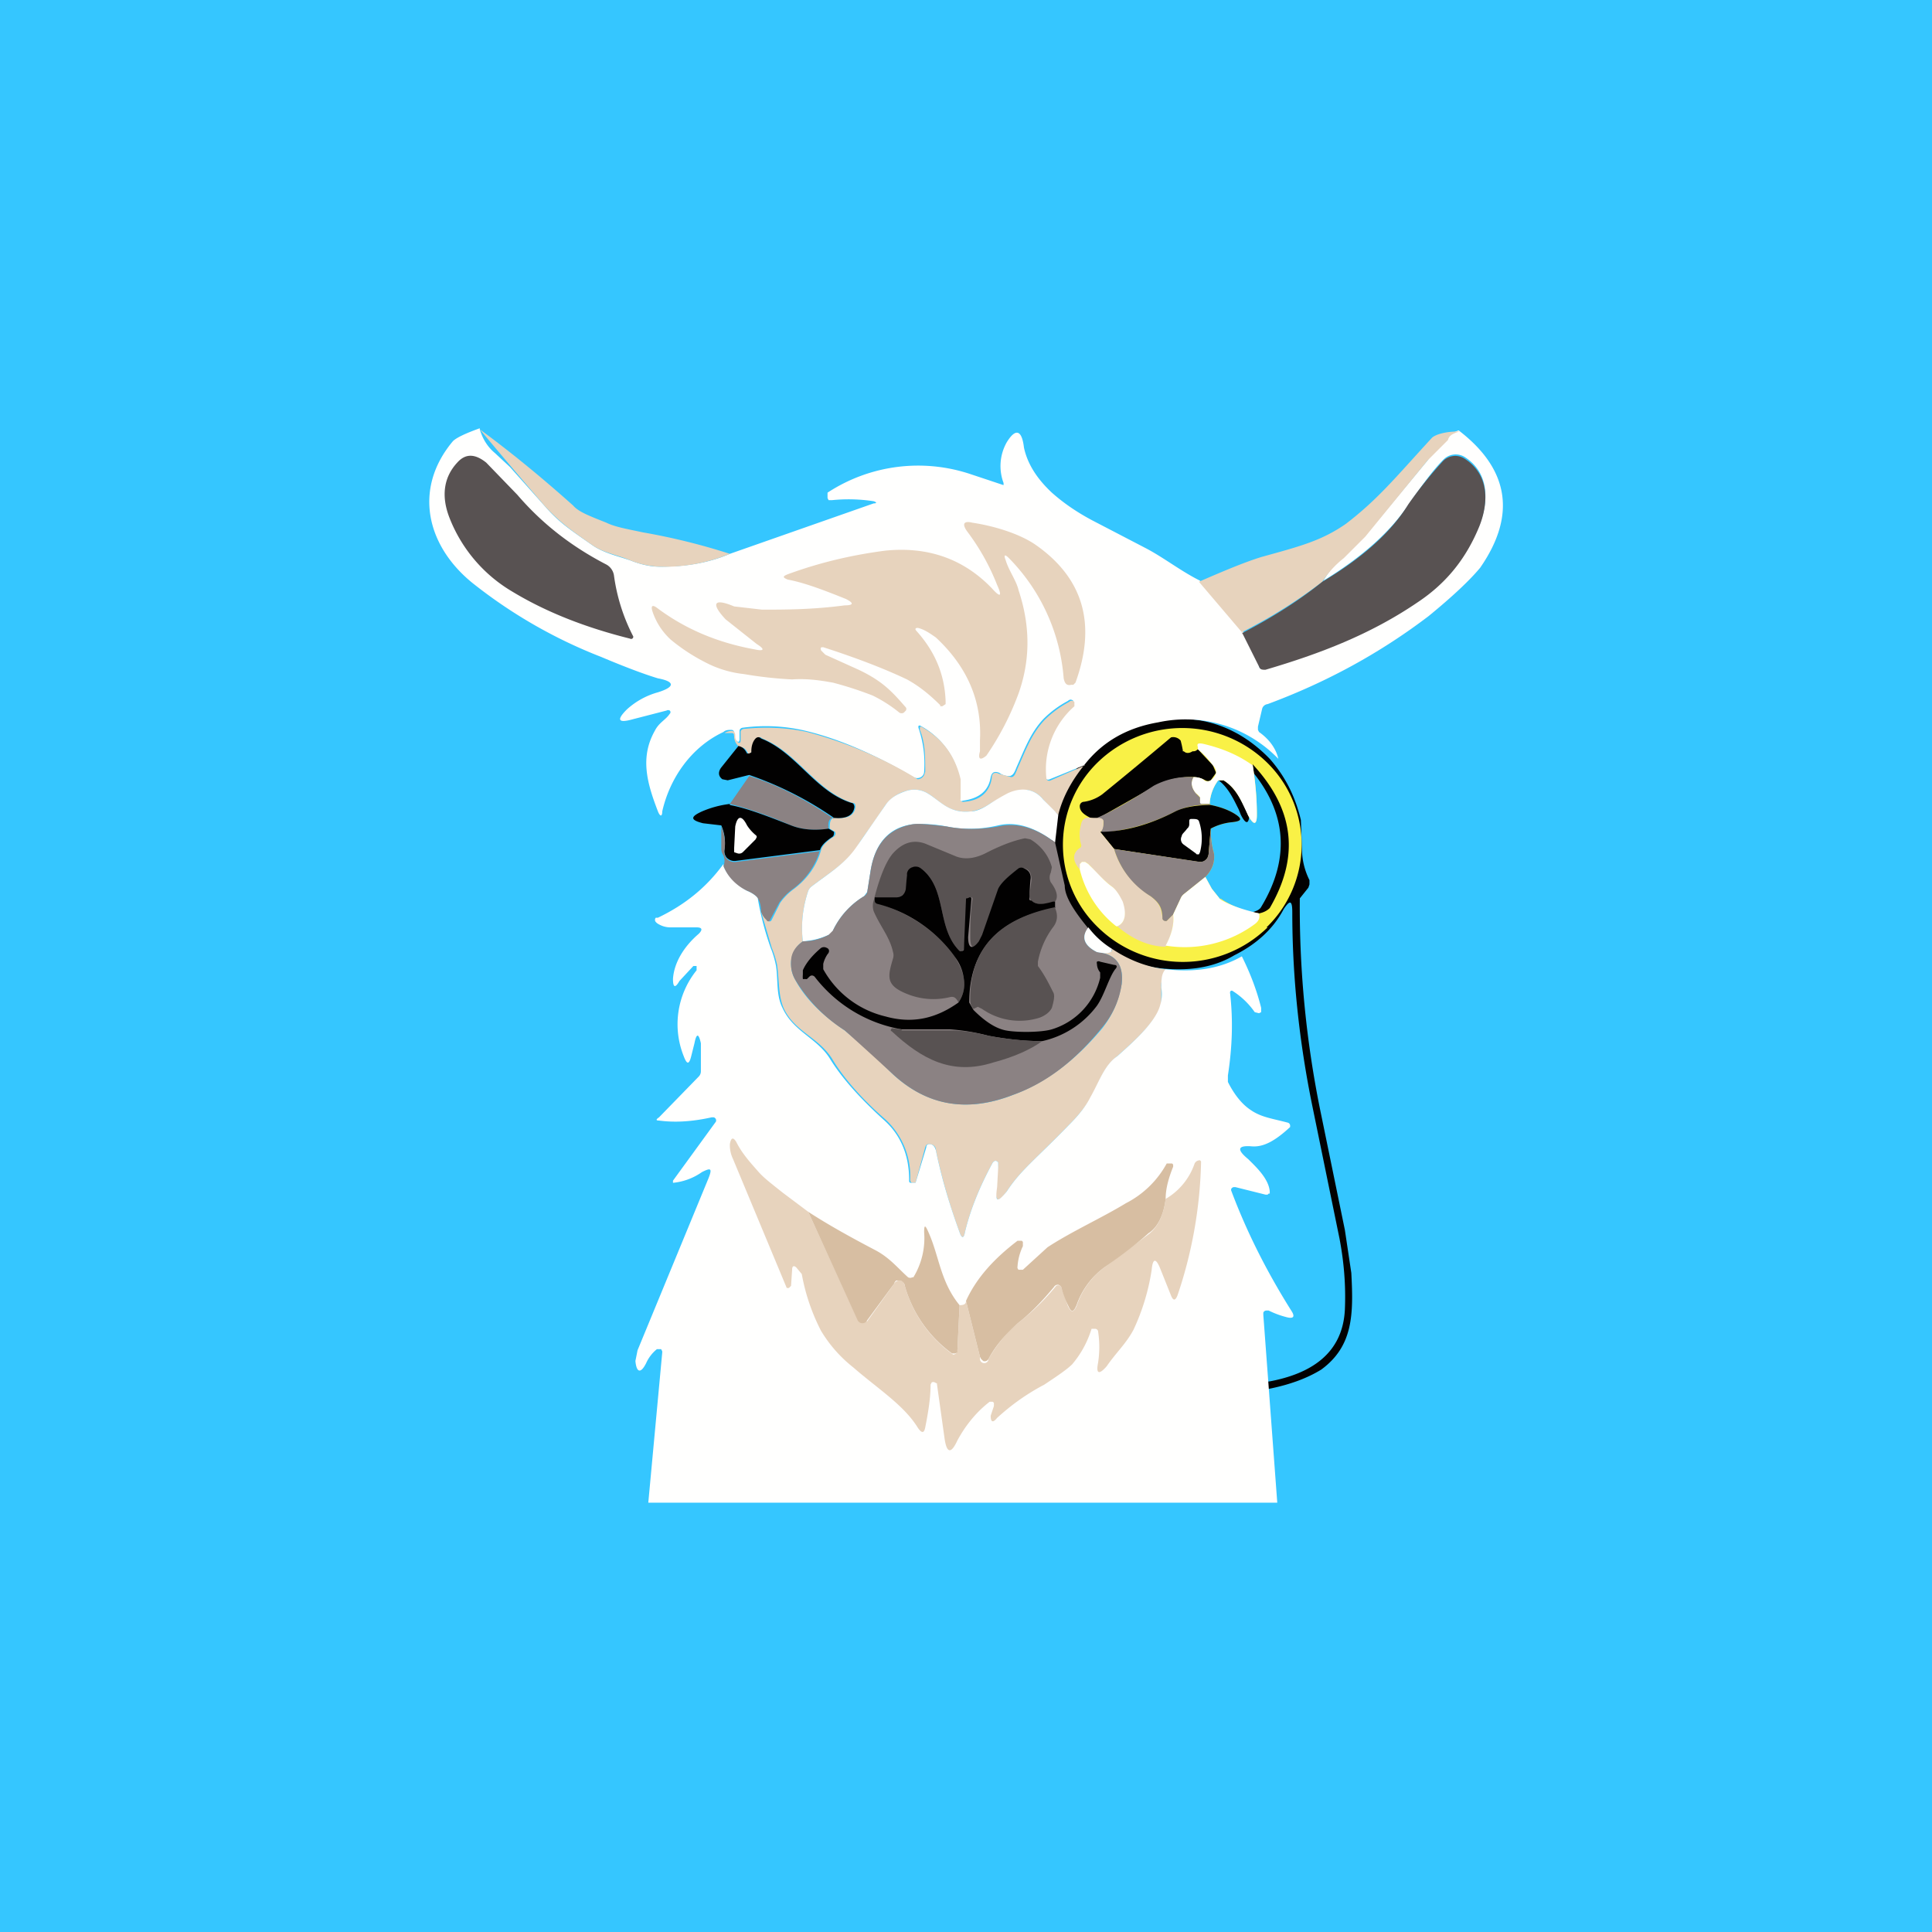 <!-- by TradingView --><svg width="18" height="18" viewBox="0 0 18 18" xmlns="http://www.w3.org/2000/svg"><path fill="#35C6FF" d="M0 0h18v18H0z"/><path fill-rule="evenodd" d="M12.12 7.64c-.05-.21-.14-.4-.29-.57-.3-.31-.67-.43-1.09-.35-.28.05-.5.19-.68.4-.1.14-.19.3-.23.46l-.03.26c.03.1.06.24.08.4.02.1.09.23.22.4.06.08.14.14.22.19.15.1.31.17.48.19.26.03.5 0 .7-.12.2-.1.36-.24.46-.43.06-.09.08-.08.08.03 0 .58.06 1.19.19 1.82l.25 1.22c.04.21.06.43.05.66-.02.42-.33.6-.7.67-.03 0-.04.02-.03.04v.02l.01.01h.01c.2-.04.36-.1.49-.18.3-.22.3-.52.28-.9l-.06-.4-.22-1.07a9.5 9.5 0 0 1-.2-2.02l.08-.1.01-.03V8.2a.66.66 0 0 1-.07-.28l-.01-.28Zm-.81.72c.1.07.22.12.35.14.05-.01.08-.03.09-.05.29-.48.23-.93-.15-1.34.03.18.04.34.04.46 0 .11-.03.12-.08.02l-.02-.05c-.05-.1-.1-.21-.2-.28h-.05a.4.4 0 0 0-.08.22l.01.01c.1.02.16.04.22.08.07.04.06.07-.03.08a.51.51 0 0 0-.19.06l.02.22c.02.08 0 .16-.07.23l.06.11c.02.04.04.07.08.1Z" fill="#020101"/><path fill-rule="evenodd" d="M11.8 8.64a1.07 1.07 0 0 0 0-1.54 1.13 1.13 0 0 0-1.57 0 1.07 1.07 0 0 0 0 1.54 1.13 1.13 0 0 0 1.58 0Zm-.43-.27c.1.07.23.12.36.14.05-.01.08-.03.1-.05.28-.48.23-.92-.16-1.34.03.19.04.34.04.47 0 .1-.03.1-.08.01l-.02-.05c-.05-.1-.1-.21-.21-.28h-.05a.4.4 0 0 0-.08.22l.01.01c.1.02.17.05.22.08.08.05.07.07-.02.08a.53.53 0 0 0-.2.06c0 .09.01.16.03.23.01.07-.01.15-.08.22l.06.11.08.1Z" fill="#F9F146"/><path d="M4.47 4c.03.1.08.17.14.22l.14.13.33.37c.13.15.24.22.44.36.1.07.23.1.35.14.1.04.19.06.28.06.22 0 .44-.03.65-.12l1.34-.47c.03 0 .03-.01 0-.02a1.52 1.52 0 0 0-.39-.01h-.03l-.01-.02v-.05a1.54 1.54 0 0 1 1.34-.17 110.66 110.66 0 0 1 .3.1V4.5a.45.45 0 0 1 .03-.38c.08-.13.14-.12.16.05.03.14.11.28.26.42.09.08.21.17.38.26l.5.26c.17.09.32.21.5.3l.4.47.15.32c0 .03.03.04.06.03.5-.15.98-.33 1.42-.63.26-.18.45-.41.57-.7.09-.22.1-.49-.13-.64a.16.16 0 0 0-.2.02c-.1.1-.2.24-.32.41-.17.26-.44.5-.8.72a.88.88 0 0 1 .18-.22l.21-.2.58-.7c.04-.06.1-.12.17-.18l.02-.02c.01-.04.04-.06.1-.08.47.36.54.79.2 1.28-.1.12-.26.27-.48.45-.46.35-.96.62-1.5.82a.06.06 0 0 0-.05.04l-.04.17v.03l.01.02c.1.07.16.16.18.25a1.2 1.2 0 0 0-1.12-.34c-.29.05-.52.18-.69.4l-.32.13a.03.03 0 0 1-.04-.01v-.01a.78.78 0 0 1 .26-.67v-.04c-.01-.01-.03-.02-.05 0a.95.95 0 0 0-.23.17c-.12.13-.17.27-.25.45-.02.05-.03.07-.06.08-.02 0-.06 0-.1-.03-.05-.02-.07 0-.08.04-.02.13-.11.2-.26.22a.03.03 0 0 1-.03 0 .03.03 0 0 1 0-.03v-.18a.72.72 0 0 0-.35-.48c-.03-.02-.04-.01-.03.02.04.12.06.25.05.4a.06.06 0 0 1-.03.05.07.07 0 0 1-.07 0c-.34-.2-.67-.35-1-.43a1.6 1.6 0 0 0-.59-.03c-.01 0-.03.01-.03.03v.08c0 .02-.01.03-.03.01a.07.07 0 0 1-.02-.06c0-.02 0-.04-.03-.04-.02 0-.05 0-.07.02-.3.14-.5.43-.57.74 0 .05-.02.05-.04 0-.1-.26-.17-.5-.03-.75.04-.08.1-.1.14-.16a.02.02 0 0 0 0-.03.03.03 0 0 0-.03 0l-.31.08c-.14.04-.16.01-.06-.09a.71.71 0 0 1 .29-.16c.16-.05.16-.1 0-.13-.1-.03-.27-.09-.53-.2a4.61 4.61 0 0 1-1.2-.69c-.43-.35-.55-.88-.18-1.32.03-.03.11-.07.25-.12Z" fill="#FFFFFE"/><path d="M6.8 5.16a1.6 1.6 0 0 1-.65.12.8.8 0 0 1-.28-.06c-.12-.05-.25-.07-.35-.14-.2-.14-.3-.21-.44-.36A62.12 62.12 0 0 1 4.47 4c.3.22.59.46.87.71.05.06.16.1.31.16.08.04.2.06.34.09a6 6 0 0 1 .81.2ZM13.6 4.02c-.07.02-.1.04-.11.08l-.02.02-.17.17-.58.71-.2.2a.88.88 0 0 0-.2.22 4.8 4.8 0 0 1-.75.47l-.4-.47c.23-.1.42-.18.58-.23.36-.1.56-.15.79-.31.3-.23.46-.43.8-.8.03-.03.12-.06.25-.06Z" fill="#E7D3BD"/><path d="M5.72 5.36a1.74 1.74 0 0 0 .18.57.02.02 0 0 1-.03.02c-.4-.1-.77-.24-1.1-.44a1.38 1.38 0 0 1-.58-.68c-.08-.2-.06-.38.07-.52.08-.09.17-.08.27 0l.29.3c.24.28.52.49.83.65a.14.14 0 0 1 .07.1ZM11.57 5.9c.29-.15.54-.31.75-.48.37-.22.64-.46.8-.72a4 4 0 0 1 .32-.4.16.16 0 0 1 .2-.03c.24.15.23.42.14.64-.12.29-.3.52-.57.7-.44.3-.91.48-1.42.63-.03 0-.05 0-.06-.03l-.16-.32Z" fill="#585252"/><path d="M7.03 6.05c.09.02.1 0 .02-.05l-.29-.23c-.14-.15-.11-.2.08-.12l.26.03c.21 0 .47 0 .77-.04.08 0 .09-.02.01-.06-.2-.08-.38-.15-.54-.18-.05-.02-.05-.03 0-.05.3-.11.6-.18.91-.22.4-.04.73.08.99.35.08.09.1.08.05-.03a2.1 2.1 0 0 0-.28-.5c-.05-.07-.03-.1.05-.08.2.03.43.1.58.2.45.31.58.74.38 1.29l-.02.02h-.02c-.04.01-.06-.01-.07-.06A1.79 1.79 0 0 0 9.4 5.2c-.04-.04-.05-.03-.03.02.03.1.1.19.12.28.11.33.11.65 0 .96a2.62 2.62 0 0 1-.3.58c-.06.05-.08.03-.06-.04v-.1c.02-.37-.12-.69-.41-.96-.07-.05-.12-.08-.17-.09-.02 0-.03.01-.01.03.17.19.26.4.27.65v.03l-.03.02h-.02v-.01c-.1-.1-.2-.18-.31-.24-.21-.1-.47-.2-.78-.3-.02 0-.03 0-.02.03l.04.04.31.14c.21.1.3.19.43.34.01.01.02.02.01.04l-.02.02a.04.04 0 0 1-.04 0 1.3 1.3 0 0 0-.25-.16 3.3 3.3 0 0 0-.37-.12c-.11-.02-.24-.04-.38-.03a3.7 3.7 0 0 1-.45-.05 1 1 0 0 1-.36-.11 1.73 1.73 0 0 1-.32-.21.62.62 0 0 1-.17-.26c-.02-.06 0-.07.05-.03.27.2.57.32.9.38Z" fill="#E7D3BD"/><path d="M10.1 7.13c-.12.15-.2.3-.24.46a1.31 1.31 0 0 1-.14-.14c-.08-.1-.2-.12-.33-.05a2 2 0 0 0-.17.09.42.42 0 0 1-.17.07c-.22.02-.29-.1-.41-.17a.24.24 0 0 0-.2-.02.36.36 0 0 0-.19.13c-.13.2-.23.32-.27.4-.11.15-.25.23-.42.36a.1.1 0 0 0-.03.04c-.05.15-.07.31-.05.47-.07.05-.1.11-.11.19 0 .05 0 .1.04.17.1.19.28.35.46.47l.24.2.2.2c.32.3.7.37 1.13.2.3-.11.58-.32.83-.62.1-.13.15-.25.18-.41.02-.18-.05-.28-.23-.3.1.02.15 0 .14-.03.15.1.32.17.5.19a.31.31 0 0 0-.04.17v.16c-.05.17-.3.38-.41.48-.12.09-.17.24-.24.38-.05.08-.11.16-.21.26-.3.31-.45.42-.58.62-.08.11-.11.1-.1-.04a3.35 3.35 0 0 0 .02-.23c-.02-.02-.03-.02-.05 0-.12.22-.21.44-.26.65-.01.06-.03.06-.05 0a5.45 5.45 0 0 1-.22-.76c0-.04-.03-.06-.06-.06-.02 0-.03 0-.04.03l-.09.33H8.5c-.01 0-.02-.01-.02-.03a.72.72 0 0 0-.23-.56c-.23-.2-.4-.4-.5-.57-.13-.2-.35-.25-.45-.47-.05-.12-.04-.26-.06-.4a.9.9 0 0 0-.05-.16l-.1-.34c.02.04.04.07.06.08.01.02.03.02.04 0l.08-.16a.55.55 0 0 1 .13-.13c.13-.1.21-.22.25-.36.01-.04.05-.08.11-.12.02-.01.03-.03.02-.05l-.05-.03c0-.07.01-.1.05-.1.11.01.18-.02.19-.1 0-.02 0-.04-.03-.04-.34-.11-.51-.47-.84-.6-.02-.02-.04-.01-.05 0-.02.03-.04.06-.04.12l-.02.02h-.02c-.02-.04-.04-.06-.08-.06-.03-.02-.05-.06-.05-.1 0-.01 0-.03-.02-.03h-.07a.13.13 0 0 1 .07-.02c.02 0 .03.02.03.04s0 .04.02.06c.02.02.03.01.03-.01v-.08c0-.02.02-.03.04-.03.2-.02.4-.01.58.03a3.84 3.84 0 0 1 1.03.44.07.07 0 0 0 .06-.04l.01-.03c0-.14 0-.27-.05-.39 0-.03 0-.04.03-.02.19.11.3.27.35.48v.18a.03.03 0 0 0 0 .02.03.03 0 0 0 .03.01c.15-.01.24-.09.26-.22 0-.05.03-.06.07-.04l.11.03c.03 0 .04-.03.06-.08.08-.18.13-.32.25-.45a.95.95 0 0 1 .23-.17c.02-.02.04-.01.05 0v.04a.78.78 0 0 0-.26.68.03.03 0 0 0 .04.01l.32-.14Z" fill="#E7D3BD"/><path d="M7.77 7.62a3.22 3.22 0 0 0-.79-.4l-.2.05-.05-.01c-.04-.03-.04-.07-.01-.11l.16-.2c.04.01.06.03.08.07h.02L7 7.01V7c0-.06.02-.1.04-.12.01-.01.03-.02.05 0 .33.13.5.49.84.6.02 0 .03.02.03.04-.01.08-.08.11-.19.1ZM11.1 7c.03 0 .04 0 .06-.02l.14.15.03.07-.05.07a.05.05 0 0 1-.05 0 .24.24 0 0 0-.1-.03.7.7 0 0 0-.38.09l-.53.3-.06-.01c-.06-.03-.1-.06-.1-.11a.04.04 0 0 1 .04-.04.38.38 0 0 0 .17-.07 44.05 44.05 0 0 0 .64-.53.09.09 0 0 1 .09.03l.01.04.01.05V7h.01c.02.02.05.02.08 0Z" fill="#020101"/><path d="M11.67 7.12c.03.19.04.34.04.47 0 .1-.03.1-.08.01-.06-.12-.1-.25-.23-.33h-.05a.4.4 0 0 0-.08.22h-.07c-.02 0-.03-.01-.02-.03v-.03a.13.13 0 0 0-.04-.04c-.04-.05-.05-.1-.02-.15.04 0 .08.01.1.03a.05.05 0 0 0 .06 0 .13.13 0 0 0 .05-.07c0-.01 0-.04-.03-.07a.82.82 0 0 0-.14-.15v-.02c-.01-.03 0-.04.05-.03.17.04.32.1.46.2Z" fill="#FFFFFE"/><path d="M11.12 7.24c-.03.05-.02.1.02.15l.04.04v.03c0 .02 0 .03.02.03h.07l.01.01a.68.68 0 0 0-.33.06c-.23.12-.47.18-.7.2.02-.03.03-.06.03-.1 0-.03-.02-.03-.06-.04.12-.05.3-.15.53-.3a.7.7 0 0 1 .37-.08ZM7.77 7.62c-.04 0-.06.03-.05.1a.66.66 0 0 1-.35-.03c-.23-.1-.41-.16-.57-.2l.18-.26c.26.08.53.22.79.4Z" fill="#8B8283"/><path d="m9.86 7.59-.03.26c-.18-.14-.36-.2-.53-.16-.17.04-.33.04-.48.01a1.26 1.26 0 0 0-.32-.02c-.22.03-.35.18-.39.44l-.03.19-.03.04a.75.75 0 0 0-.29.32c0 .02-.02.03-.04.04a.67.67 0 0 1-.24.06c-.02-.16 0-.32.05-.47a.1.1 0 0 1 .03-.04c.17-.13.31-.21.42-.37l.27-.39c.04-.06.1-.1.19-.13a.24.24 0 0 1 .2.02c.12.07.2.19.4.17.06 0 .12-.03.18-.07a2 2 0 0 1 .17-.1c.13-.06.25-.04.33.06l.14.14Z" fill="#FFFFFE"/><path d="M6.8 7.5c.16.03.34.1.57.19.1.04.22.05.35.03l.05.03c0 .02 0 .04-.02.05-.06.04-.1.08-.11.12l-.78.1a.1.1 0 0 1-.09-.03.1.1 0 0 1-.02-.08.4.4 0 0 0-.03-.22l-.17-.02c-.12-.03-.12-.06-.01-.11a.94.94 0 0 1 .26-.07ZM11.28 7.5c.1.02.17.05.22.08.08.05.07.07-.02.08a.53.53 0 0 0-.2.06l-.02.24a.08.08 0 0 1-.06.07h-.03l-.79-.12-.13-.16c.23 0 .47-.07.7-.19.08-.04.2-.06.33-.06Z" fill="#020101"/><path d="m7.04 7.82-.12.12a.05.05 0 0 1-.05.01l-.03-.01V7.9l.01-.2c.02-.1.06-.11.11-.01a.4.4 0 0 0 .08.09.02.02 0 0 1 .01.02Z" fill="#FFFFFE"/><path d="M10.16 7.62h.06c.04 0 .06.01.06.03 0 .05 0 .08-.03.1l.13.16c.05.17.16.32.34.44.08.06.1.11.11.2a.03.03 0 0 0 .03.03h.01l.06-.06c.01.08-.01.18-.07.3-.14 0-.3-.06-.45-.19.07-.03.09-.11.04-.23a.31.31 0 0 0-.09-.14 1.29 1.29 0 0 1-.19-.18.15.15 0 0 0-.03-.03.12.12 0 0 0-.03-.02h-.03l-.02.02v.05c-.07-.08-.07-.15 0-.2.01 0 .02-.02.01-.04a.32.32 0 0 1 0-.17c.01-.06.04-.08.1-.07Z" fill="#E7D3BD"/><path d="M11.08 7.68v-.02c0-.02 0-.03.02-.03.04 0 .06 0 .07.02a.5.5 0 0 1 .01.29l-.01.02h-.02l-.01-.01-.11-.08a.06.06 0 0 1-.02-.08c0-.02.03-.04.05-.07a.05.05 0 0 0 .02-.04Z" fill="#FFFFFE"/><path d="m9.83 7.85.09.4c0 .1.08.23.22.4-.07.08-.04.16.08.22.18.02.25.12.23.3a.79.79 0 0 1-.18.4c-.25.31-.52.52-.83.63-.44.17-.81.1-1.13-.2a38.56 38.56 0 0 0-.44-.4 1.44 1.44 0 0 1-.46-.47.3.3 0 0 1-.04-.17c0-.08.04-.14.11-.19.1 0 .18-.03.24-.06l.04-.04a.75.75 0 0 1 .29-.32.07.07 0 0 0 .03-.04l.03-.19c.04-.26.17-.4.39-.44.05-.01.16 0 .32.02.15.03.31.03.48 0 .17-.04.35.01.53.15ZM7.64 7.92a.69.69 0 0 1-.25.36.55.55 0 0 0-.13.13l-.08.15c-.01.03-.03.03-.04.01a.18.18 0 0 1-.05-.08c0-.05-.01-.09-.03-.12-.01-.02-.05-.05-.1-.07a.4.4 0 0 1-.22-.23.13.13 0 0 0 0-.1.11.11 0 0 1-.02-.06V7.7a.4.4 0 0 1 .03.22.1.1 0 0 0 .02.08.1.1 0 0 0 .09.03l.78-.1ZM11.28 7.72c0 .09.01.16.03.23.01.07-.01.15-.08.22l-.2.16a.1.1 0 0 0-.03.04l-.07.15-.06.06a.03.03 0 0 1-.02 0 .03.03 0 0 1-.02-.02c0-.1-.03-.15-.11-.21a.77.77 0 0 1-.34-.44l.8.12a.08.08 0 0 0 .07-.04l.01-.03.02-.24Z" fill="#8B8283"/><path d="M9.83 8.4c-.1.03-.17.03-.21 0a.06.06 0 0 1-.03-.05l.02-.15c0-.05-.01-.09-.06-.11H9.5a.52.52 0 0 0-.19.2 9.7 9.7 0 0 0-.17.48c-.07.08-.1.07-.1-.04 0-.1 0-.22.02-.35 0-.02 0-.02-.02-.02h-.02v.01l-.04.48-.02.01a.02.02 0 0 1-.02 0c-.22-.22-.11-.58-.36-.77a.08.08 0 0 0-.11.02l-.02.04v.12a.1.1 0 0 1-.04.07.1.1 0 0 1-.07.02H8.16v.05c.32.1.56.26.74.51.04.07.07.13.08.2a.3.3 0 0 1-.05.22c-.02-.04-.04-.06-.08-.05a.65.65 0 0 1-.4-.03c-.2-.08-.18-.16-.13-.33a.1.1 0 0 0 0-.06c-.03-.14-.12-.24-.18-.38a.16.16 0 0 1 0-.1c.05-.2.11-.36.18-.44.09-.1.19-.13.3-.09l.29.12c.08.03.18.02.29-.04.14-.07.25-.11.35-.13l.05.01c.1.06.17.15.2.26l-.01.05a.1.1 0 0 0 0 .09c.06.08.07.14.04.18Z" fill="#585252"/><path d="M10.4 8.63a.96.96 0 0 1-.34-.53v-.05l.02-.02h.03l.03.02.03.03c.06.06.12.13.19.18.04.03.07.08.1.14.04.12.02.2-.05.23ZM6.74 8.07c.04.1.12.18.22.23.05.02.09.05.1.07a2.73 2.73 0 0 0 .12.46.9.9 0 0 1 .05.17c.02.13 0 .27.06.39.1.22.32.28.44.47.11.18.28.37.5.57.16.14.24.33.24.56 0 .02 0 .03.02.03h.04l.1-.33c0-.02.01-.03.03-.03.03 0 .05.02.06.06.06.29.14.54.22.76.02.06.04.06.05 0 .05-.21.14-.43.26-.65.02-.02.03-.02.05 0v.05l-.01.18c-.02.14 0 .15.09.04.13-.2.27-.3.58-.62.1-.1.16-.18.2-.26.08-.14.13-.3.25-.38.11-.1.36-.31.4-.48.01-.03.02-.08.01-.16 0-.07 0-.13.04-.17.26.03.5 0 .71-.12.08.16.14.32.18.48v.04l-.02.01-.04-.01a.72.72 0 0 0-.21-.2h-.01a.02.02 0 0 0-.01.02c.03.26.02.51-.02.77v.06c.05.1.12.2.21.26.1.07.2.08.35.12a.03.03 0 0 1 .02.03v.01c-.14.13-.25.19-.36.18-.13-.01-.14.03-.03.12.07.07.19.18.2.3v.02h-.01l-.01.01h-.02l-.28-.07h-.01a.03.03 0 0 0-.03.02v.01c.15.4.34.77.56 1.12.04.06.02.08-.05.06a.83.83 0 0 1-.16-.06h-.02a.03.03 0 0 0-.03.02v.02L11.9 14H6.04l.13-1.4v-.01l-.01-.02h-.04a.35.35 0 0 0-.1.13c-.05.1-.09.09-.1-.02l.02-.1.66-1.6c.04-.1.02-.1-.06-.06a.56.56 0 0 1-.27.1V11l.4-.55a.03.03 0 0 0-.02-.04h-.02c-.18.04-.34.05-.49.03-.03 0-.03-.01 0-.03l.37-.38a.07.07 0 0 0 .02-.05v-.26c-.02-.09-.04-.1-.06 0l-.03.12c-.02.08-.04.08-.07 0a.8.8 0 0 1 .12-.8V9h-.03l-.13.14c-.04.07-.06.06-.06-.02.01-.15.1-.3.24-.42.04-.04.03-.06-.02-.06h-.25a.22.22 0 0 1-.12-.04l-.01-.01a.03.03 0 0 1 0-.04h.02c.25-.12.45-.28.61-.5Z" fill="#FFFFFE"/><path d="M9.83 8.4v.06c-.54.1-.8.4-.8.88l.04.07c.1.1.2.17.3.19.1.02.33.02.43-.01a.66.66 0 0 0 .45-.48v-.05a.13.13 0 0 1-.03-.08.03.03 0 0 1 0-.02.03.03 0 0 1 .03 0l.13.03c.03 0 .03.02.01.04-.06.08-.1.24-.17.34a.87.87 0 0 1-.51.33c-.17 0-.34-.02-.5-.05a1.94 1.94 0 0 0-.36-.06H8.4a1.3 1.3 0 0 1-.81-.49c-.01-.01-.03-.02-.05 0l-.02.02a.02.02 0 0 1-.02 0 .02.02 0 0 1-.02 0 .2.2 0 0 1 0-.04v-.04c.03-.07.09-.14.16-.2a.05.05 0 0 1 .06-.01c.03.01.03.04.01.06a.28.28 0 0 0-.04.09v.05a.9.9 0 0 0 .58.44c.25.07.47.02.68-.13a.3.3 0 0 0 .05-.22.42.42 0 0 0-.08-.2 1.28 1.28 0 0 0-.73-.5c-.02-.01-.02-.02-.02-.04v-.02h.19a.1.1 0 0 0 .07-.02.1.1 0 0 0 .03-.07l.01-.12a.07.07 0 0 1 .05-.07.08.08 0 0 1 .08.01c.25.19.14.55.36.77a.02.02 0 0 0 .02 0 .02.02 0 0 0 .02-.01L9 8.38v-.01h.01l.02-.01c.02 0 .02 0 .02.02l-.03.35c0 .11.04.12.1.04l.03-.06.15-.43c.03-.06.1-.12.19-.19a.05.05 0 0 1 .05 0c.05.02.07.06.06.11a3.92 3.92 0 0 0-.01.17c0 .01 0 .02.02.02.04.04.1.04.2.01Z" fill="#020101"/><path d="m11.23 8.17.06.11.08.1c.1.06.23.1.36.13.01.04 0 .07-.04.1a1.1 1.1 0 0 1-.83.2c.06-.11.08-.21.07-.29l.07-.15a.1.1 0 0 1 .03-.04l.2-.16Z" fill="#FFFFFE"/><path d="M9.83 8.46c.03.07.02.13-.02.18a.78.78 0 0 0-.14.32V9c.06.08.1.16.14.24.02.03.01.08-.01.15-.02.04-.06.07-.11.09a.61.61 0 0 1-.54-.08l-.04-.02-.04.02a.12.12 0 0 1-.03-.07c-.01-.48.25-.77.8-.88Z" fill="#585252"/><path d="M10.14 8.64a.8.8 0 0 0 .22.2c0 .04-.04.05-.14.03-.12-.06-.15-.14-.08-.23Z" fill="#FFFFFE"/><path d="M8.4 9.6h.45c.09 0 .2.01.36.05.16.03.33.05.5.05-.11.08-.27.15-.46.2-.38.12-.66-.03-.94-.29-.02-.01-.01-.02 0-.03l.09.01Z" fill="#585252"/><path d="m7.53 11.29.46 1 .02.02a.05.05 0 0 0 .05 0h.02l.25-.35a.06.06 0 0 1 .06-.03s.02 0 .03.02l.01.03a1.17 1.17 0 0 0 .45.64.04.04 0 0 0 .04-.04l.02-.42c.04 0 .06-.01.06-.04l.13.52v.02a.04.04 0 0 0 .08 0c.07-.12.16-.24.27-.33a2.16 2.16 0 0 0 .36-.35.04.04 0 0 1 .04 0l.01.02.06.17c.03.06.05.06.08 0a.73.73 0 0 1 .27-.37l.4-.3c.08-.06.14-.17.16-.33a.61.61 0 0 0 .27-.33c.01-.02.03-.03.05-.03l.01.01v.01c-.01.44-.09.86-.22 1.24-.02.05-.04.05-.06 0l-.1-.25c-.04-.1-.07-.1-.08.01-.03.2-.09.39-.17.56-.07.13-.16.21-.25.34-.07.08-.1.07-.08-.03a.96.96 0 0 0 0-.3.03.03 0 0 0-.03-.02h-.03l-.01.03a.93.93 0 0 1-.17.3c-.05.05-.14.11-.26.19-.19.1-.33.21-.44.31-.04.05-.06.04-.06-.02l.03-.09v-.03l-.01-.01h-.03c-.13.1-.23.23-.3.36-.06.13-.1.12-.12-.02l-.07-.5v-.01l-.02-.01a.03.03 0 0 0-.03 0l-.01.02c0 .12-.02.25-.05.4-.01.05-.03.06-.07 0-.13-.21-.37-.36-.6-.56a1.26 1.26 0 0 1-.3-.34 1.87 1.87 0 0 1-.18-.53l-.05-.06c-.02-.02-.04-.02-.04.02l-.01.15-.02.02h-.02l-.5-1.2a.3.3 0 0 1-.03-.14c.01-.06.03-.07.06-.02.05.1.12.18.2.27.05.06.13.12.23.2l.24.18Z" fill="#E7D3BD"/><path d="M10.86 11.17c-.02.16-.08.27-.16.32-.1.09-.24.2-.4.31a.73.73 0 0 0-.27.36c-.03.07-.05.07-.08 0a.86.86 0 0 1-.06-.16.04.04 0 0 0-.03-.03.04.04 0 0 0-.04.02c-.1.12-.21.24-.34.34-.11.1-.2.2-.27.33a.04.04 0 0 1-.05.02l-.02-.02-.01-.02-.13-.52c.1-.22.27-.4.48-.56h.04l.01.01v.04a.52.52 0 0 0-.05.19.03.03 0 0 0 .01.03h.04l.23-.21c.23-.15.5-.27.73-.41a.9.9 0 0 0 .38-.37h.05l.01.01v.02c-.04.1-.07.2-.07.3ZM7.53 11.29c.2.13.42.25.63.36.13.07.2.16.3.25a.04.04 0 0 0 .04 0h.01a.7.7 0 0 0 .1-.42c0-.07.01-.07.04 0 .1.22.11.46.29.68l-.02.42v.02l-.02.01h-.03a1.17 1.17 0 0 1-.44-.63.06.06 0 0 0-.04-.05h-.04a.06.06 0 0 0-.02.03l-.25.34a.05.05 0 0 1-.09 0l-.46-1.01Z" fill="#D7BEA2"/></svg>